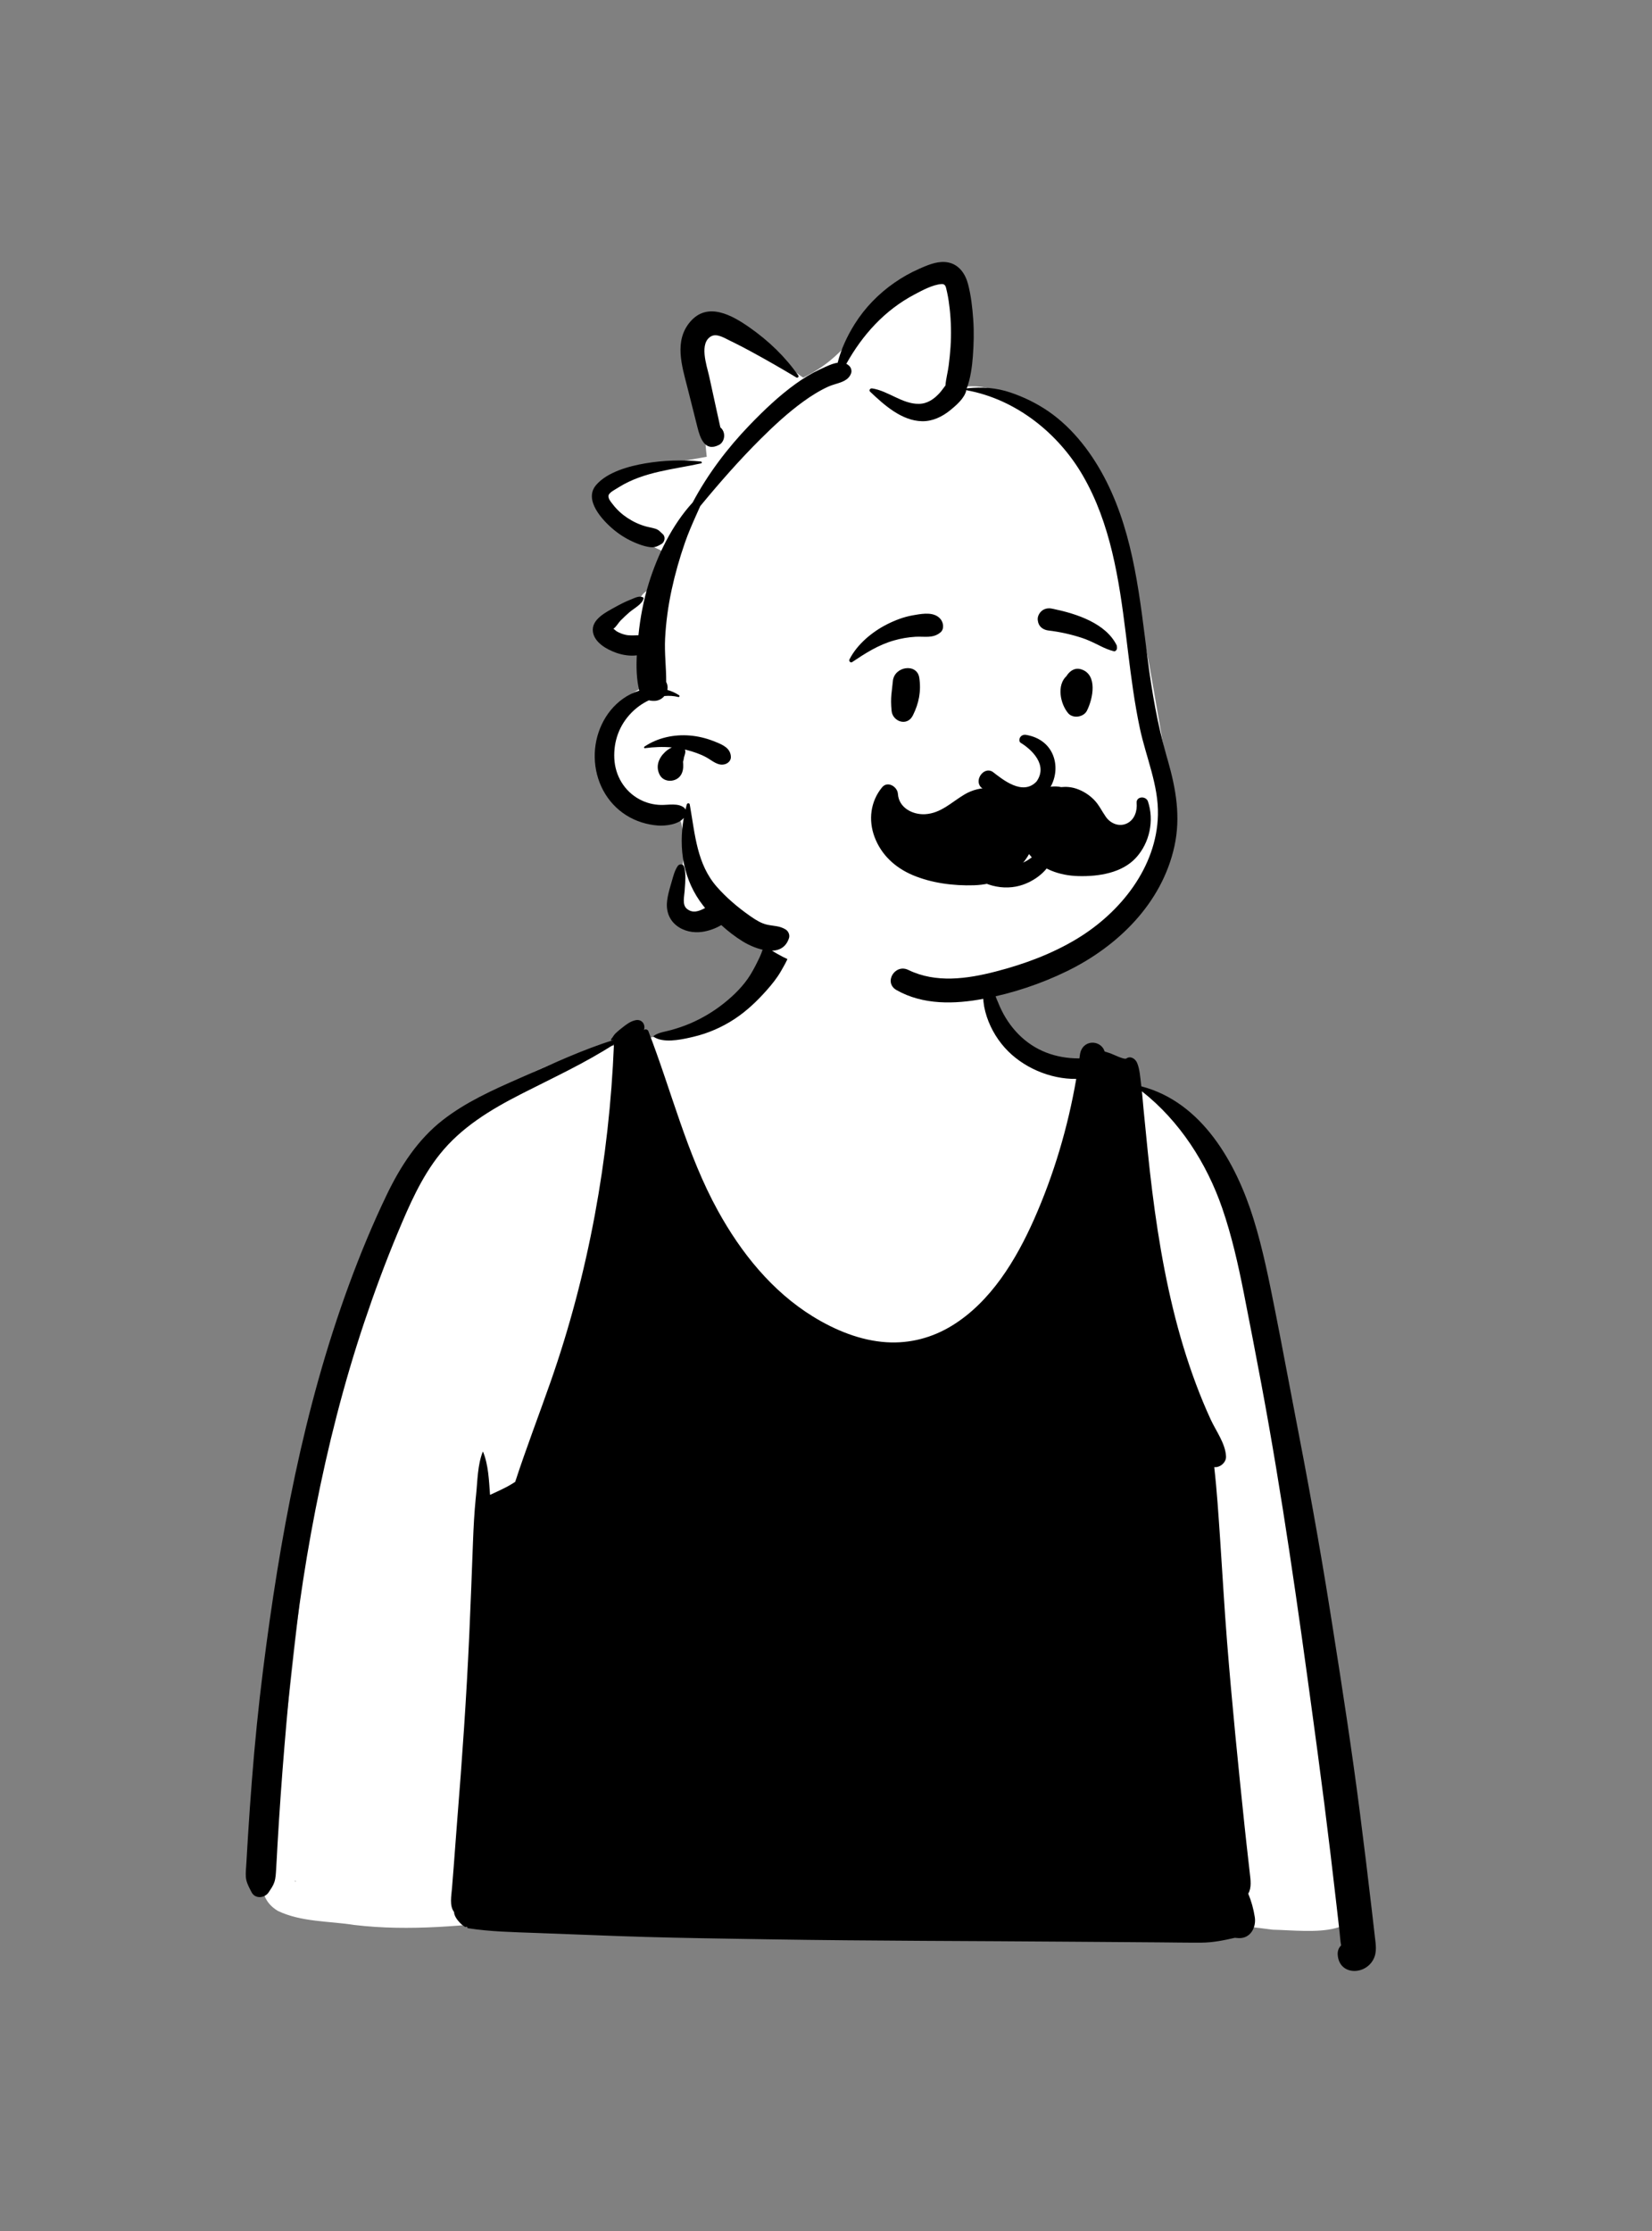 <?xml version="1.0" encoding="UTF-8"?>
<svg width="240px" height="324px" viewBox="0 0 240 324" version="1.1" xmlns="http://www.w3.org/2000/svg" xmlns:xlink="http://www.w3.org/1999/xlink">
    <rect x="0" y="0" width="240" height="324" fill="#808080" stroke="none"/>
    <!-- Generator: Sketch 62 (91390) - https://sketch.com -->
    <title>peep-55</title>
    
    <g id="Introduction" stroke="none" stroke-width="1" fill="none" fill-rule="evenodd">
        <g id="variations" transform="translate(-1806, -1730)">
            <g id="images" transform="translate(126, 110)">
                <g id="a-person/bust" transform="translate(1680, 1620)">
                    <g id="body/Gym-Shirt" transform="translate(31.056, 135.053)" fill-rule="evenodd">
                        <path d="M11.952,138.193 C11.665,138.203 11.755,138.119 11.861,138.098 C11.891,138.13 11.922,138.162 11.952,138.193 Z M20.442,144.507 C28.476,145.46 36.52,144.588 44.514,143.714 C60.71,142.513 76.792,146.012 93.019,144.945 C113.299,144.09 133.634,142.485 153.847,145.19 C159.438,145.319 168.355,146.828 166.327,138.17 C163.664,115.911 160.103,93.764 156.289,71.676 C153.057,59.294 152.823,37.875 143.971,29.264 C142.677,28.082 138.035,24.258 136.808,23.745 C130.707,21.473 119.708,19.699 115.17,14.882 C111.494,8.661 113.204,0.17 107.489,-4.839 C102.48,-8.93 91.546,-8.065 86.191,-4.993 C81.966,-2.252 81.304,3.071 78.671,7.008 C78.022,7.951 76.479,10.225 75.608,10.959 C73.487,13.001 66.04,15.147 63.889,15.541 C51.753,18.029 45.701,19.566 36.155,27.634 C11.213,53.107 14.749,98.161 7.848,131.471 C7.565,135.133 5.34,140.102 9.31,142.46 C12.729,144.098 16.75,143.92 20.442,144.507 Z" id="🎨-Background" fill="#FFFFFF"></path>
                        <path d="M112.388,6.414 C112.417,6.327 112.557,6.313 112.578,6.414 C112.918,7.971 113.556,9.679 114.202,11.14 C114.859,12.619 115.757,13.978 116.892,15.132 C119.269,17.55 122.326,18.653 125.678,18.655 L125.759,18.658 C125.774,18.545 125.792,18.432 125.808,18.319 L125.831,18.15 C126.137,15.834 128.885,15.902 129.422,17.649 C129.695,17.736 129.967,17.823 130.238,17.914 L130.292,17.933 C130.747,18.106 132.289,18.875 132.572,18.67 C133.195,18.222 133.907,18.736 134.144,19.309 C134.531,20.246 134.595,21.405 134.721,22.423 L134.738,22.555 L134.757,22.713 C143.577,25.007 148.527,33.835 151.054,41.967 C152.423,46.376 153.319,50.924 154.219,55.447 C155.182,60.285 156.07,65.136 157.009,69.976 C158.862,79.514 160.616,89.073 162.139,98.668 L162.581,101.455 C163.976,110.278 165.335,119.096 166.478,127.959 C167.095,132.738 167.674,137.521 168.232,142.308 C168.332,143.162 168.431,144.016 168.529,144.87 L168.676,146.153 C168.807,147.302 169.028,148.439 168.46,149.515 C167.228,151.848 163.497,151.831 163.286,148.843 C163.244,148.249 163.445,147.795 163.776,147.478 L163.772,147.428 C163.768,147.398 163.765,147.376 163.764,147.366 C163.654,146.772 163.624,146.144 163.557,145.544 C163.409,144.263 163.265,142.982 163.119,141.699 C162.838,139.256 162.555,136.813 162.262,134.372 C161.668,129.42 161.04,124.474 160.375,119.533 L159.716,114.647 C157.51,98.361 155.211,82.079 152.186,65.922 C151.362,61.524 150.515,57.132 149.647,52.742 C148.823,48.585 147.897,44.447 146.516,40.433 C144.259,33.877 140.315,27.737 134.839,23.434 C134.924,24.256 134.985,25.083 135.063,25.905 C135.264,28.016 135.477,30.125 135.693,32.235 C136.476,39.877 137.539,47.507 139.352,54.98 C140.25,58.683 141.344,62.337 142.677,65.907 C143.334,67.665 144.05,69.401 144.836,71.104 C145.614,72.789 146.977,74.589 147.059,76.466 C147.097,77.335 146.188,78.106 145.348,78.013 C145.74,81.471 145.962,84.964 146.197,88.414 C146.539,93.41 146.812,98.415 147.211,103.407 C147.925,112.349 148.821,121.279 149.759,130.2 C149.945,131.968 150.147,133.736 150.347,135.503 L150.514,136.986 C150.627,137.948 150.797,139.101 150.287,139.954 C150.743,141.055 151.056,142.185 151.238,143.365 C151.468,144.832 150.629,146.476 148.918,146.412 C148.724,146.406 148.529,146.389 148.335,146.368 C146.748,146.736 145.166,147.059 143.518,147.07 C141.414,147.085 139.305,147.042 137.201,147.028 C133.13,147 129.059,146.973 124.988,146.939 C110.25,146.82 95.505,146.827 80.769,146.59 L74.873,146.496 C69.468,146.409 64.063,146.309 58.66,146.112 C54.94,145.977 51.22,145.84 47.501,145.69 L46.744,145.661 C43.463,145.541 40.178,145.48 36.933,144.977 C36.852,144.964 36.817,144.879 36.829,144.805 L36.834,144.785 L36.693,144.753 C36.61,145.108 34.899,143.616 34.912,142.625 C34.202,141.701 34.533,140.226 34.609,139.157 C34.683,138.115 34.776,137.071 34.859,136.029 C35.034,133.803 35.184,131.576 35.364,129.35 C36.088,120.376 36.714,111.379 37.119,102.386 C37.324,97.853 37.489,93.317 37.662,88.784 C37.74,86.72 37.849,84.654 38.051,82.599 L38.104,82.086 C38.326,80.002 38.305,77.762 39.071,75.798 C39.082,75.771 39.118,75.771 39.128,75.798 C39.904,77.709 39.978,79.93 40.134,82.027 C40.162,82.018 40.189,82.014 40.219,82.008 C41.29,81.498 42.371,81.04 43.385,80.41 C43.523,80.325 43.656,80.236 43.791,80.15 C45.386,75.268 47.235,70.466 48.935,65.615 C54.431,49.931 57.464,33.228 58.136,16.62 C53.945,19.323 49.38,21.426 44.942,23.685 L44.526,23.897 C40.155,26.133 35.97,28.671 32.858,32.55 C30.145,35.927 28.373,40.042 26.714,44.009 C24.933,48.272 23.328,52.611 21.859,56.99 C18.881,65.875 16.574,74.978 14.774,84.174 C12.997,93.249 11.727,102.392 10.878,111.599 C10.445,116.295 10.05,120.995 9.718,125.702 C9.549,128.084 9.399,130.468 9.259,132.854 C9.192,134.013 9.141,135.173 9.065,136.331 C9.019,136.999 9.01,137.688 8.79,138.322 C8.607,138.85 8.281,139.292 7.977,139.759 C7.421,140.611 6.019,140.765 5.497,139.759 L5.271,139.323 C4.972,138.743 4.699,138.159 4.658,137.489 C4.62,136.855 4.698,136.194 4.734,135.557 C4.804,134.27 4.884,132.981 4.964,131.694 C5.133,128.987 5.321,126.279 5.533,123.574 C5.953,118.155 6.494,112.751 7.174,107.357 C9.568,88.414 13.024,69.57 19.62,51.592 C21.251,47.148 23.07,42.739 25.124,38.472 C27.109,34.346 29.621,30.451 33.268,27.61 C36.625,24.995 40.526,23.245 44.403,21.545 L44.888,21.333 C49.233,19.433 53.571,17.387 58.109,15.976 C58.007,15.988 57.908,16.001 57.822,16.03 C57.722,16.062 57.663,15.933 57.724,15.864 C57.982,15.578 58.09,15.284 58.386,15.003 C58.59,14.809 58.803,14.625 59.021,14.448 L59.336,14.198 C59.912,13.74 60.517,13.273 61.242,13.114 C62.267,12.89 62.77,13.822 62.482,14.551 C62.63,14.359 63.027,14.416 63.131,14.68 C66.502,23.379 68.716,32.588 73.255,40.807 C76.605,46.879 81.101,52.486 87.067,56.153 C90.272,58.123 93.94,59.636 97.728,59.875 C101.129,60.089 104.402,59.224 107.294,57.438 C112.901,53.978 116.562,47.904 119.174,42.018 C122.045,35.538 124.094,28.633 125.298,21.633 C121.483,21.686 117.456,19.945 114.919,17.106 C113.583,15.612 112.588,13.792 112.083,11.852 C111.574,9.895 111.737,8.287 112.388,6.414 Z M80.378,1.331 C80.843,0.5 81.874,0.226 82.717,0.564 C83.653,0.94 83.934,1.849 83.801,2.772 C83.647,3.855 82.952,5.024 82.411,5.968 C81.845,6.957 81.116,7.868 80.361,8.72 C78.942,10.326 77.423,11.774 75.621,12.958 C73.827,14.135 71.799,15.016 69.714,15.508 L69.218,15.624 C67.596,15.995 65.289,16.42 63.938,15.538 C63.872,15.496 63.874,15.409 63.938,15.367 C64.669,14.857 65.647,14.767 66.488,14.526 C67.404,14.262 68.324,13.962 69.2,13.585 C70.931,12.841 72.587,11.86 74.061,10.69 C75.543,9.515 76.975,8.113 77.966,6.496 C78.465,5.685 78.889,4.833 79.297,3.975 C79.709,3.115 79.916,2.159 80.378,1.331 Z" id="🖍-Ink" fill="#000000"></path>
                    </g>
                    <g id="head/Mohawk-2" transform="translate(78.592, 38.043)" fill-rule="evenodd">
                        <path d="M91.855,77.513 C88.286,61.326 87.59,43.549 78.169,29.415 C74.052,23.651 67.437,16.136 59.71,18.505 C60.028,15.092 60.329,11.678 60.607,8.262 C60.766,6.307 61.497,3.704 59.844,2.201 C57.115,-0.003 52.596,3.37 50.487,5.255 C45.917,9.633 44.112,13.885 38.092,16.809 C35.679,15.089 33.327,13.284 30.878,11.61 C28.382,9.904 24.812,7.134 22.222,10.282 C20.027,12.951 21.429,17.158 22.3,20.095 C22.745,21.597 23.187,23.236 23.806,24.78 C23.858,25.954 23.949,27.126 24.082,28.295 C19.623,29.089 15.033,29.757 10.773,31.314 C8.449,32.573 8.654,35.433 10.302,37.144 C12.769,39.534 15.89,41.403 19.298,42.657 C18.679,44.799 17.196,46.616 15.331,47.804 C14.705,48.2 14.355,48.782 14.228,49.403 C13.272,49.878 12.248,50.221 11.167,50.444 C9.833,50.719 9.063,52.294 9.406,53.545 C10.375,56.586 13.788,54.848 16.005,54.633 C16.072,56.757 16.106,58.97 17.07,60.938 C11.918,62.29 7.454,67.223 8.645,72.78 C9.727,78.092 15.46,79.716 19.997,80.923 C20.341,81.125 20.34,81.324 20.449,81.826 C21.198,85.27 20.568,89.059 19.387,92.328 C19.065,93.22 19.538,94.335 20.253,94.869 C23.948,97.223 25.173,90.055 29.386,94.618 C29.071,94.57 28.289,94.179 28.329,94.746 C33.795,104.341 49.931,104.93 59.817,105.166 C61.004,105.743 62.37,105.416 63.727,105.047 C65.022,104.977 66.315,104.88 67.606,104.748 C69.961,104.323 74.104,104.827 74.252,101.508 C80.336,99.108 85.566,94.96 89.133,89.465 C91.779,85.819 92.824,81.959 91.855,77.513 L91.855,77.513 Z" id="🎨-Background" fill="#FFFFFF"></path>
                        <path d="M54.962,0.989 L55.317,0.833 C56.542,0.303 57.879,-0.206 59.219,0.084 C60.763,0.418 61.656,1.747 62.038,3.195 C62.48,4.87 62.678,6.653 62.799,8.377 C62.925,10.163 62.876,11.945 62.742,13.728 C62.63,15.219 62.398,16.947 61.843,18.392 C61.867,18.371 61.895,18.355 61.929,18.352 C64.112,18.128 66.125,18.258 68.21,18.962 C70.153,19.617 72.036,20.537 73.726,21.699 C77.378,24.208 80.203,27.997 82.172,31.921 C86.17,39.891 87.014,48.908 88.134,57.625 L88.168,57.889 C88.771,62.55 89.572,67.14 90.857,71.662 L91.079,72.432 C92.258,76.569 92.962,80.593 92.022,84.875 C90.203,93.156 83.793,99.406 76.378,103.014 C72.592,104.856 68.496,106.215 64.358,106.999 C60.115,107.803 55.522,107.938 51.652,105.742 C49.734,104.653 51.423,101.872 53.362,102.816 C57.363,104.764 61.897,104.123 66.05,103.052 C70.181,101.986 74.233,100.494 77.893,98.279 C84.174,94.477 89.459,87.914 89.632,80.291 C89.73,76.003 87.898,71.907 87.014,67.766 C86.236,64.117 85.753,60.415 85.297,56.713 L84.959,53.963 C83.978,46.077 82.75,37.959 78.701,30.989 C75.128,24.837 68.973,19.945 61.889,18.644 C61.846,18.636 61.818,18.616 61.801,18.59 C61.585,19.757 60.299,20.845 59.476,21.517 C58.31,22.469 56.897,23.159 55.36,23.129 C52.397,23.069 49.853,20.77 47.821,18.845 C47.592,18.628 47.84,18.326 48.101,18.365 C50.458,18.72 52.479,20.636 54.896,20.607 C56.139,20.592 57.092,19.925 57.904,19.038 C58.207,18.706 58.474,18.305 58.762,17.937 C58.833,16.97 59.107,16.022 59.229,15.059 C59.344,14.161 59.442,13.249 59.5,12.344 C59.618,10.497 59.581,8.636 59.377,6.797 C59.289,6.007 59.178,5.21 59.005,4.432 L58.925,4.082 C58.818,3.6 58.748,3.161 58.166,3.21 C56.872,3.32 55.425,4.11 54.293,4.706 C49.906,7.017 46.716,10.591 44.361,14.79 C44.509,14.864 44.65,14.962 44.782,15.088 C45.048,15.344 45.184,15.793 45.062,16.149 C44.592,17.523 42.921,17.563 41.745,18.102 C40.464,18.688 39.261,19.442 38.121,20.267 C35.878,21.892 33.817,23.801 31.857,25.754 C28.771,28.828 25.905,32.101 23.137,35.458 L22.548,36.774 C21.96,38.09 21.385,39.41 20.909,40.781 C20.135,43.01 19.486,45.288 18.987,47.595 C18.485,49.916 18.158,52.291 18.034,54.663 C17.923,56.78 18.204,58.895 18.192,60.999 C18.38,61.351 18.448,61.747 18.36,62.152 C18.952,62.319 19.525,62.575 20.064,62.927 C20.195,63.014 20.112,63.219 19.957,63.181 C19.274,63.013 18.591,62.975 17.922,63.04 C17.567,63.478 16.992,63.757 16.435,63.745 L16.197,63.74 L16.197,63.74 C16.023,63.736 15.85,63.708 15.683,63.66 C14.742,64.094 13.876,64.719 13.143,65.465 C11.381,67.26 10.53,69.611 10.655,72.123 C10.779,74.601 12.098,76.835 14.283,78.026 C15.258,78.556 16.341,78.836 17.449,78.856 C18.514,78.875 19.913,78.551 20.789,79.246 C20.887,79.324 20.952,79.428 20.992,79.543 C21.053,79.285 21.118,79.028 21.189,78.771 C21.243,78.576 21.569,78.553 21.609,78.771 L21.66,79.057 C22.394,83.195 22.652,87.455 25.567,90.767 C26.931,92.316 28.575,93.714 30.261,94.9 L30.54,95.095 C31.261,95.592 32.039,96.075 32.898,96.255 C33.852,96.456 34.642,96.401 35.519,96.925 C35.932,97.172 36.185,97.717 36.033,98.19 C35.06,101.223 31.222,99.86 29.287,98.661 C28.212,97.994 27.165,97.189 26.192,96.301 C25.344,96.818 24.337,97.152 23.471,97.281 C22.136,97.481 20.719,97.203 19.654,96.341 C18.529,95.429 18.143,94.101 18.335,92.692 C18.43,91.991 18.612,91.307 18.807,90.628 L18.969,90.073 C19.206,89.266 19.39,88.432 19.867,87.727 C20.107,87.371 20.678,87.404 20.801,87.849 C21.084,88.866 20.962,90.014 20.888,91.074 L20.873,91.317 C20.825,92.114 20.485,93.336 21.184,93.927 C22.025,94.638 22.946,94.313 23.841,93.823 C23.75,93.712 23.66,93.6 23.571,93.488 C20.673,89.802 19.952,85.214 20.746,80.729 C19.998,81.711 18.048,81.924 17.013,81.847 C15.388,81.728 13.79,81.233 12.406,80.365 C9.507,78.546 7.877,75.356 7.808,71.963 C7.74,68.668 9.214,65.335 11.931,63.417 C12.649,62.91 13.448,62.516 14.281,62.257 C13.876,60.647 13.833,58.869 13.921,57.129 C12.949,57.261 11.897,57.089 11.018,56.79 L10.882,56.742 C9.527,56.257 7.807,55.282 7.553,53.759 C7.241,51.887 9.551,50.81 10.891,50.062 C11.518,49.713 12.159,49.386 12.825,49.116 L13.025,49.036 C13.599,48.815 14.276,48.403 14.859,48.731 C14.9,48.755 14.911,48.799 14.904,48.843 C14.789,49.656 13.458,50.347 12.866,50.86 C12.411,51.253 11.972,51.665 11.55,52.094 C11.277,52.372 10.865,53.075 10.515,53.272 C10.678,53.357 10.873,53.567 11.009,53.647 C11.392,53.873 11.796,54.032 12.229,54.136 C12.872,54.289 13.516,54.224 14.159,54.209 C14.421,51.646 14.895,49.139 15.659,46.677 C16.94,42.547 19.041,38.195 22.037,34.93 C24.234,30.812 27.071,27.051 30.312,23.688 C32.391,21.531 34.587,19.438 37.022,17.686 C38.102,16.909 39.237,16.209 40.442,15.645 L40.843,15.461 C41.512,15.151 42.325,14.749 43.102,14.634 C43.603,12.642 44.498,10.736 45.583,9.009 C47.078,6.629 49.045,4.621 51.347,3.017 C52.483,2.226 53.694,1.545 54.962,0.989 Z M15.025,70.39 C16.957,69.092 19.326,68.585 21.634,68.776 C22.779,68.871 23.912,69.14 24.985,69.55 L25.427,69.725 C26.452,70.136 27.552,70.643 27.589,71.883 C27.603,72.373 27.241,72.763 26.804,72.915 C25.737,73.286 24.873,72.397 23.992,71.925 C23.103,71.447 22.157,71.132 21.184,70.877 C21.09,70.853 20.997,70.831 20.903,70.808 C20.954,70.91 20.983,71.022 20.973,71.144 C20.949,71.434 20.864,71.649 20.782,71.921 C20.758,72.003 20.698,72.507 20.636,72.569 C20.656,72.74 20.658,72.902 20.663,73.074 C20.678,73.583 20.615,74.013 20.356,74.464 C19.708,75.587 17.858,75.691 17.238,74.464 C16.618,73.238 17.103,72.038 18.044,71.156 C18.301,70.916 18.643,70.672 19.015,70.503 C17.709,70.384 16.389,70.44 15.085,70.612 C14.958,70.629 14.938,70.449 15.025,70.39 Z M15.141,29.252 C17.79,28.801 20.557,28.711 23.23,28.978 C23.376,28.993 23.431,29.215 23.267,29.25 C19.202,30.143 14.987,30.445 11.359,32.682 L11.192,32.787 C10.844,33.008 10.016,33.426 9.843,33.82 C9.64,34.285 10.191,34.883 10.447,35.219 C11.023,35.972 11.739,36.63 12.529,37.154 C13.364,37.707 14.261,38.133 15.226,38.403 C15.685,38.531 16.161,38.596 16.614,38.742 C17.13,38.907 17.296,39.172 17.687,39.517 C18.137,39.915 17.986,40.679 17.5,40.964 L17.364,41.043 C16.726,41.409 16.371,41.516 15.56,41.373 C14.926,41.261 14.32,41.04 13.727,40.793 C12.636,40.34 11.64,39.747 10.722,39.008 L10.585,38.896 C8.944,37.54 6.165,34.573 7.996,32.413 C9.612,30.507 12.787,29.652 15.141,29.252 Z M21.665,8.701 C24.206,5.707 27.795,7.751 30.341,9.542 C33.085,11.471 35.466,13.746 37.391,16.496 C37.514,16.671 37.277,16.883 37.107,16.781 C34.972,15.493 32.815,14.261 30.626,13.068 C29.727,12.578 28.827,12.1 27.907,11.652 L27.415,11.415 C26.647,11.036 25.544,10.344 24.725,10.795 C22.958,11.769 24.049,14.96 24.413,16.505 L24.446,16.651 L25.556,21.736 L25.556,21.736 L26.062,24.025 L26.062,24.025 C26.242,24.171 26.391,24.366 26.497,24.617 C26.783,25.297 26.55,26.216 25.857,26.573 C23.811,27.626 23.119,25.569 22.734,24.024 C22.421,22.768 22.104,21.514 21.788,20.259 L21.263,18.186 C20.46,15.048 19.321,11.464 21.665,8.701 Z" id="🖍-Ink" fill="#000000"></path>
                    </g>
                    <g id="face/Smiling" transform="translate(112.183, 77.354)" fill="#000000" fill-rule="evenodd">
                        <path d="M30.969,50.92 C29.549,50.34 28.282,49.373 27.355,48.138 C27.033,47.709 26.95,47.256 27.017,46.841 C27.093,46.375 27.369,45.952 27.745,45.669 C28.122,45.384 28.594,45.244 29.05,45.316 C29.447,45.378 29.841,45.595 30.154,46.045 L30.219,46.135 C30.77,46.881 31.487,47.492 32.305,47.886 C33.093,48.266 33.975,48.444 34.887,48.341 C36.624,48.144 37.822,47.204 39.095,45.928 C39.253,45.767 39.41,45.6 39.569,45.432 C39.669,45.278 39.808,45.18 39.963,45.128 C40.134,45.071 40.328,45.074 40.506,45.136 C40.677,45.196 40.83,45.309 40.933,45.46 C41.03,45.604 41.085,45.781 41.068,45.984 C40.951,47.307 40.26,48.488 39.278,49.415 C38.187,50.444 36.741,51.157 35.38,51.407 C33.881,51.682 32.353,51.485 30.969,50.92 L30.969,50.92 Z M36.088,30.512 C37.683,31.482 40.114,33.744 38.397,36.149 C36.377,38.27 33.469,35.838 32.035,34.739 C30.706,33.887 29.213,36.078 30.446,37.074 C40.803,44.745 45.006,30.766 36.894,29.371 C36.001,29.218 35.67,30.212 36.088,30.512 Z M17.527,21.589 C17.704,19.4 21.036,18.903 21.367,21.069 C21.664,23.009 21.315,24.791 20.441,26.538 C19.607,28.207 17.509,27.428 17.35,25.909 C17.137,23.872 17.418,22.95 17.527,21.589 Z M42.893,20.62 C43.358,20.011 44.028,19.595 44.832,19.83 C47.343,20.564 46.603,24.13 45.721,25.866 C45.242,26.809 43.693,27.048 42.993,26.218 C41.852,24.864 41.306,22.161 42.756,20.828 C42.796,20.759 42.839,20.69 42.893,20.62 Z M20.406,12.011 L20.803,11.942 C22.03,11.729 23.555,11.525 24.423,12.512 C24.884,13.036 25.042,14.008 24.423,14.509 C23.335,15.39 22.131,15.049 20.827,15.123 C19.752,15.185 18.719,15.363 17.683,15.659 C15.412,16.309 13.561,17.494 11.621,18.796 C11.366,18.967 11.107,18.641 11.228,18.403 C12.348,16.209 14.518,14.406 16.692,13.307 C17.853,12.721 19.122,12.234 20.406,12.011 Z M40.604,11.028 L40.908,11.09 C44.211,11.781 48.504,13.161 50.068,16.407 C50.128,16.866 50.065,16.965 50.013,17.029 L49.996,17.05 C49.954,17.105 49.92,17.181 49.722,17.243 C49.666,17.23 49.611,17.216 49.554,17.202 C48.837,17.014 48.27,16.755 47.721,16.486 L47.125,16.192 C46.434,15.853 45.737,15.527 44.998,15.286 C43.422,14.771 41.8,14.409 40.153,14.215 C39.797,14.173 39.453,14.053 39.182,13.846 C38.924,13.65 38.728,13.379 38.638,13.018 C38.522,12.551 38.555,12.198 38.806,11.777 C38.994,11.46 39.263,11.241 39.573,11.115 C39.888,10.987 40.247,10.957 40.604,11.028 Z" id="🖍-Ink"></path>
                    </g>
                    <g id="facial-hair/Moustache-5" transform="translate(104.577, 109.479)" fill="#000000" fill-rule="evenodd">
                        <path d="M62.196,6.916 C61.914,6.074 60.465,6.148 60.554,7.138 C60.656,8.27 60.269,9.532 59.185,10.082 C58.05,10.657 56.773,10.14 56.081,9.153 C55.479,8.295 55.064,7.362 54.306,6.614 C53.602,5.918 52.746,5.381 51.809,5.063 C51.079,4.815 50.322,4.749 49.588,4.83 C47.758,4.417 45.638,5.357 44.498,6.784 C44.425,6.876 44.356,6.971 44.291,7.066 C44.178,6.912 44.059,6.76 43.934,6.61 C43.611,6.222 43.21,6.139 42.848,6.245 C40.786,4.711 37.896,4.507 35.554,5.892 C33.677,7.001 32.125,8.636 29.817,8.764 C27.99,8.864 25.999,7.821 25.87,5.812 C25.803,4.763 24.374,3.888 23.572,4.859 C21.886,6.902 21.549,9.615 22.482,12.085 C23.466,14.69 25.471,16.526 28.009,17.606 C30.751,18.772 33.963,19.177 36.929,19.084 C39.885,18.992 42.573,17.855 44.355,15.436 C44.568,15.147 44.755,14.854 44.919,14.557 C46.649,16.761 49.362,17.687 52.124,17.754 C55.014,17.823 58.431,17.316 60.474,15.07 C62.444,12.906 63.123,9.688 62.196,6.916" id="🖍-Ink"></path>
                    </g>
                    <g id="accessories/*-None" transform="translate(88.521, 88.978)"></g>
                </g>
            </g>
        </g>
    </g>
</svg>